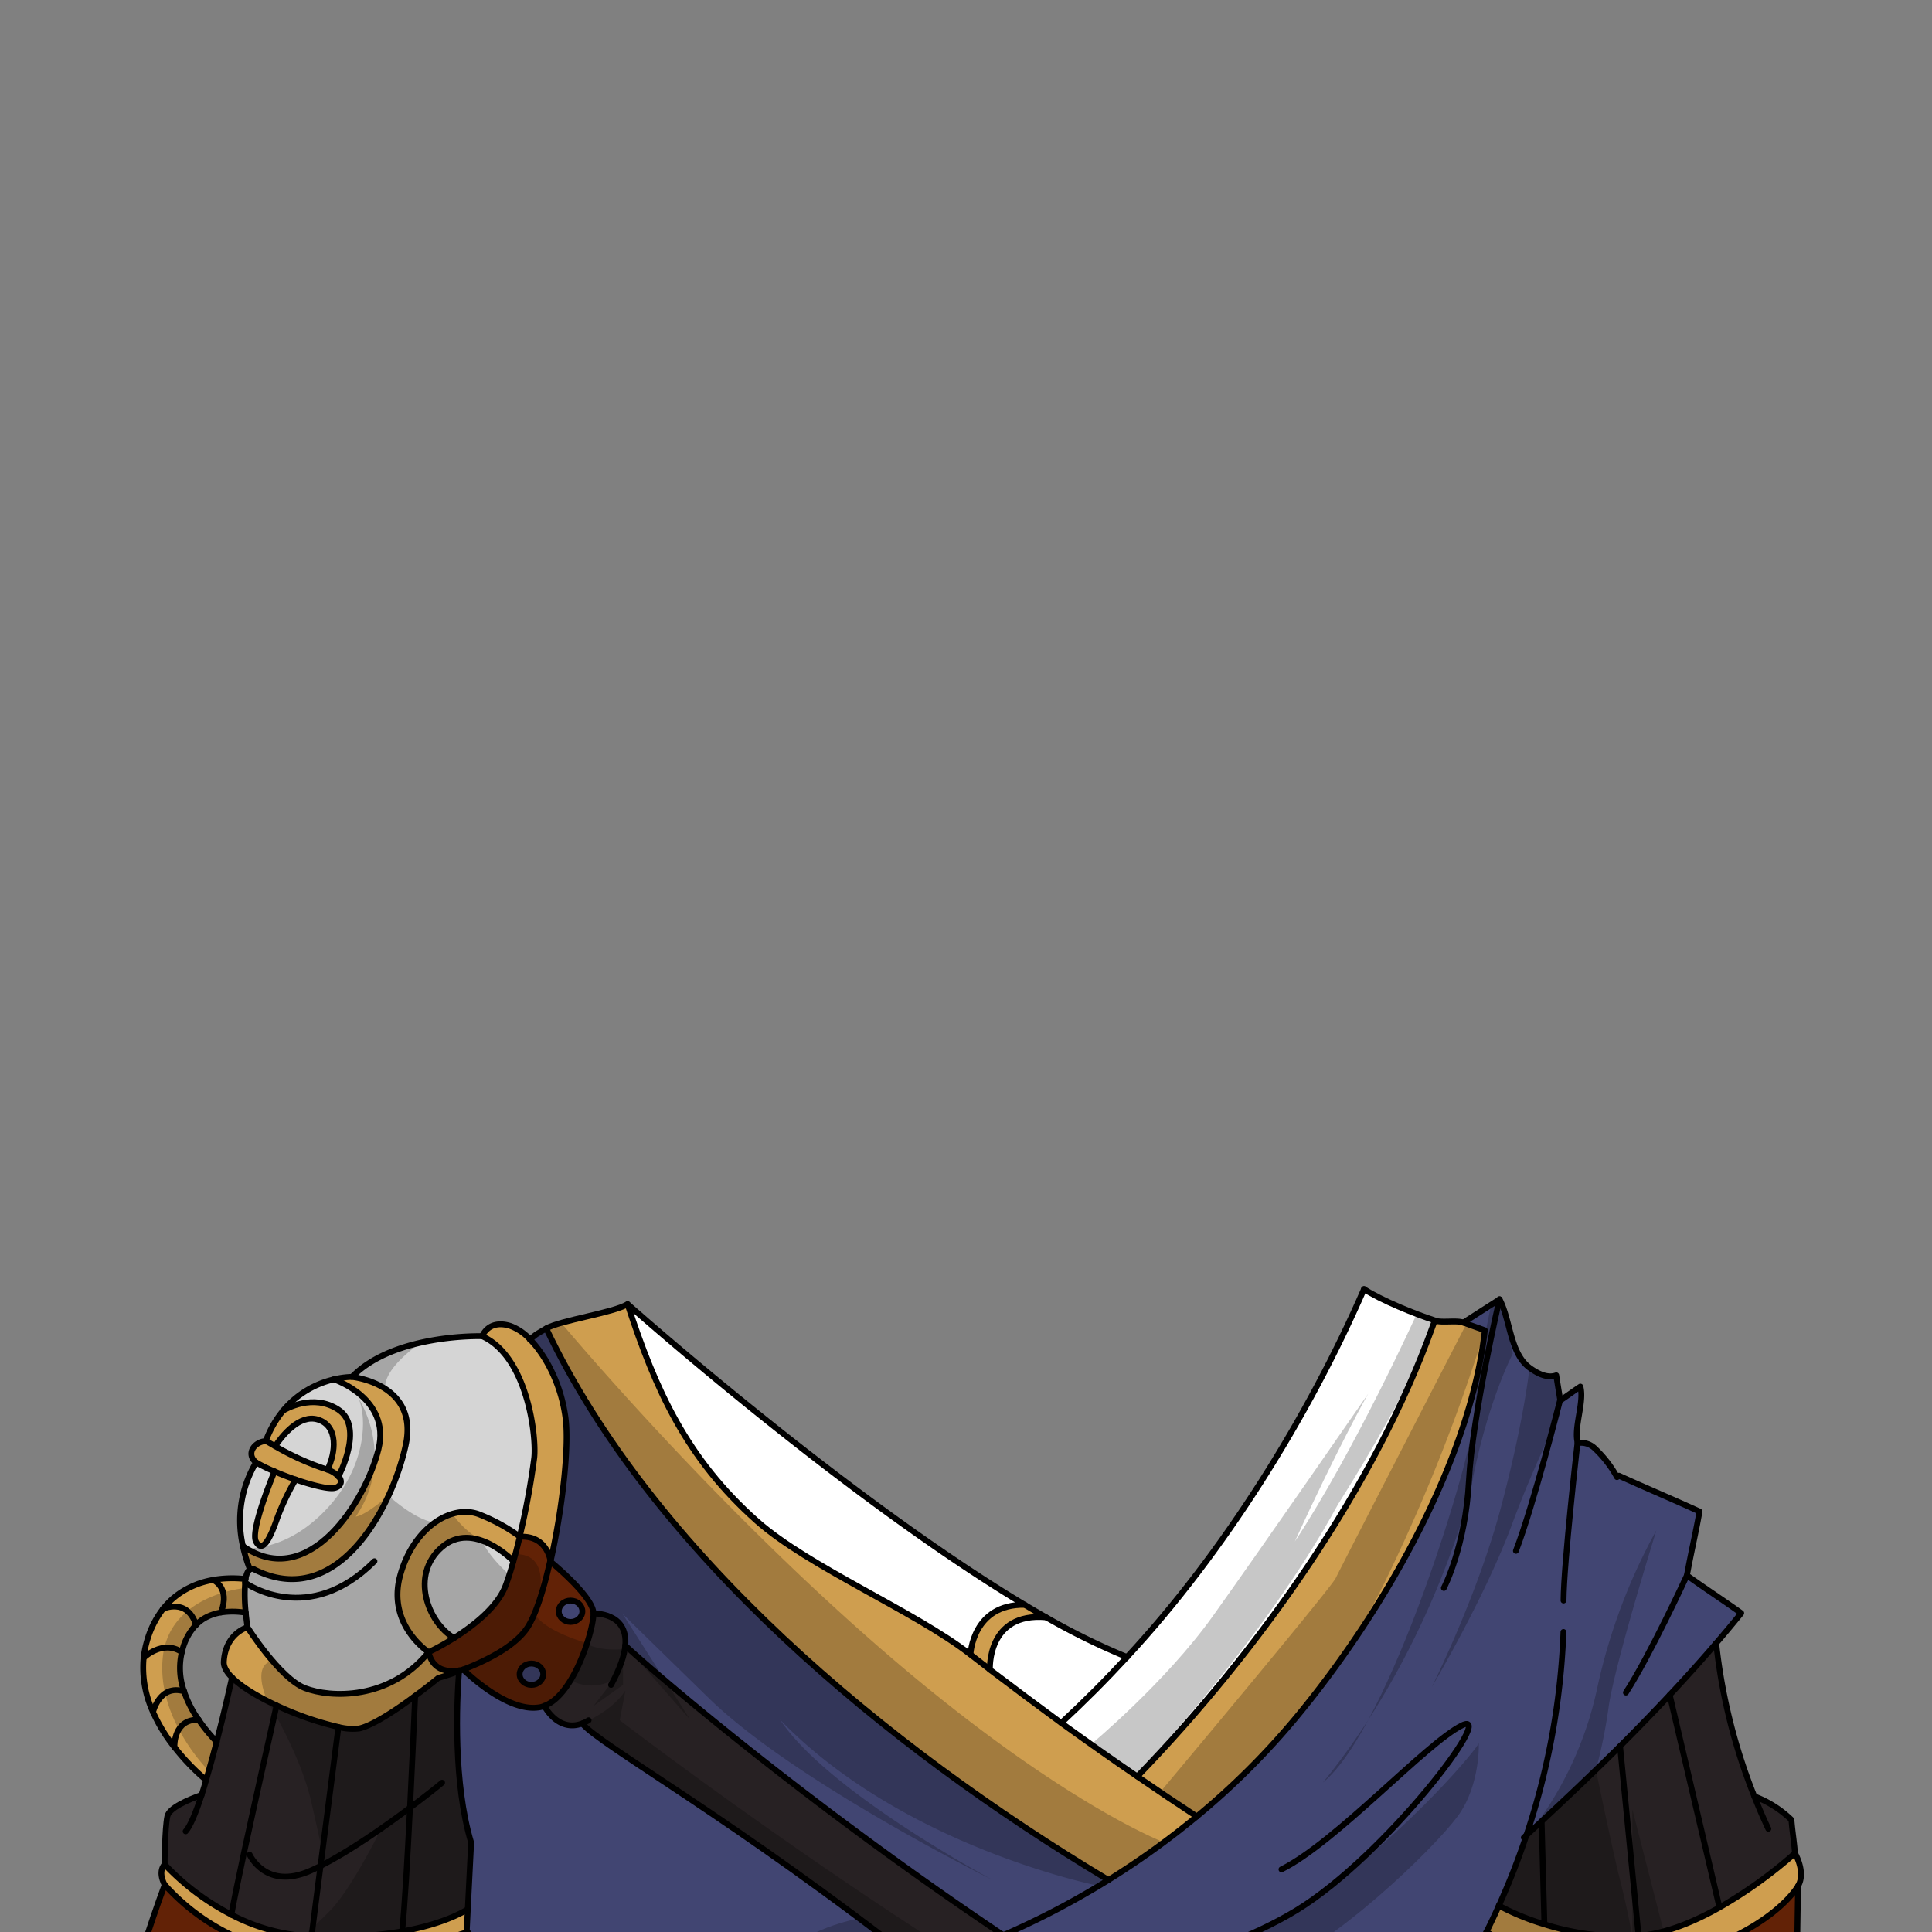 <svg xmlns="http://www.w3.org/2000/svg" viewBox="0 0 432 432">
  <rect x="0" y="0" width="432" height="432" fill="#808080" stroke="none"/>
  <defs>
    <style>.GUNDAN_JAPANESE_SEROW_OUTFIT_JAPANESE_SEROW_OUTFIT_3_cls-1{isolation:isolate;}.GUNDAN_JAPANESE_SEROW_OUTFIT_JAPANESE_SEROW_OUTFIT_3_cls-2{fill:#cf9e4f;}.GUNDAN_JAPANESE_SEROW_OUTFIT_JAPANESE_SEROW_OUTFIT_3_cls-3{fill:#d5d5d5;}.GUNDAN_JAPANESE_SEROW_OUTFIT_JAPANESE_SEROW_OUTFIT_3_cls-4{fill:#272123;}.GUNDAN_JAPANESE_SEROW_OUTFIT_JAPANESE_SEROW_OUTFIT_3_cls-5{fill:#622206;}.GUNDAN_JAPANESE_SEROW_OUTFIT_JAPANESE_SEROW_OUTFIT_3_cls-6{fill:#414572;}.GUNDAN_JAPANESE_SEROW_OUTFIT_JAPANESE_SEROW_OUTFIT_3_cls-7{fill:#fff;}.GUNDAN_JAPANESE_SEROW_OUTFIT_JAPANESE_SEROW_OUTFIT_3_cls-8{fill:none;stroke:#000;stroke-linecap:round;stroke-linejoin:round;stroke-width:1.31px;}.GUNDAN_JAPANESE_SEROW_OUTFIT_JAPANESE_SEROW_OUTFIT_3_cls-9{opacity:0.22;mix-blend-mode:multiply;}</style>
  </defs>
  <g class="GUNDAN_JAPANESE_SEROW_OUTFIT_JAPANESE_SEROW_OUTFIT_3_cls-1">
    <g id="outfit">
      <path class="GUNDAN_JAPANESE_SEROW_OUTFIT_JAPANESE_SEROW_OUTFIT_3_cls-2" d="M54.82,353.89a7.21,7.21,0,0,1,.09-.84,25.21,25.21,0,0,0-7.32.2A19,19,0,0,0,42.33,355a16.89,16.89,0,0,0-5.92,4.79,21,21,0,0,0-3.58,7.17,21.71,21.71,0,0,0-.75,3.79,23.65,23.65,0,0,0,2.12,12.15A35.77,35.77,0,0,0,39,390.66a49.75,49.75,0,0,0,7.15,7.39c.81-2.75,1.62-5.71,2.36-8.55a36.8,36.8,0,0,1-4.09-5h0a25,25,0,0,1-3.2-6.29,15.49,15.49,0,0,1-.5-8.79c0-.2.1-.38.15-.58a12.77,12.77,0,0,1,3-5.51h0a8.87,8.87,0,0,1,2.42-1.77,11,11,0,0,1,3.16-1,17.62,17.62,0,0,1,5.53.06A37.69,37.69,0,0,1,54.82,353.89Z" />
      <path class="GUNDAN_JAPANESE_SEROW_OUTFIT_JAPANESE_SEROW_OUTFIT_3_cls-3" d="M71.08,317.42c4.65,1.43,4,7.46,2.14,11.19a11,11,0,0,0-1.06-.35,59.92,59.92,0,0,1-10.64-4.89C63,321.14,66.94,316.13,71.08,317.42Z" />
      <path class="GUNDAN_JAPANESE_SEROW_OUTFIT_JAPANESE_SEROW_OUTFIT_3_cls-3" d="M57.25,344.73c1.49,2.77,3.25-.94,4.78-5.37a54.69,54.69,0,0,1,4.07-8.53c3.85,1.32,7.49,2.19,8.71,1.89,1.38-.34,1.88-1.46.9-2.58,0,0,5.89-11,0-14.95-5.65-3.77-11.91-.08-12.43.25a21,21,0,0,1,11.35-7s12.8,4.22,10,15.63-15.53,32-30.36,21.63A25.51,25.51,0,0,1,57.25,327,37.76,37.76,0,0,0,61.38,329C59.84,332.81,56.07,342.53,57.25,344.73Z" />
      <path class="GUNDAN_JAPANESE_SEROW_OUTFIT_JAPANESE_SEROW_OUTFIT_3_cls-3" d="M114.78,349.05c-.56,2-1.17,3.95-1.79,5.58-1.8,4.77-7.22,9-11.5,11.65-5.95-3.57-9.92-14.18-2.76-20.32S114.78,349.05,114.78,349.05Z" />
      <path class="GUNDAN_JAPANESE_SEROW_OUTFIT_JAPANESE_SEROW_OUTFIT_3_cls-3" d="M89.47,352.32c-3,11,6.37,17.1,6.37,17.1-8.74,10.82-22,10.23-27.64,8.05s-12.86-13.61-12.86-13.61-.21-1.39-.39-3.26a37.69,37.69,0,0,1-.13-6.71,7.21,7.21,0,0,1,.09-.84c.18-1.06.48-1.85,1-2.13A1,1,0,0,1,57,351c18.57,9.19,30.71-14,33.71-27.83s-12-15.28-12-15.28c9.45-9.74,29.12-9.11,29.12-9.11,10.14,4.46,12.23,22.24,11.72,27.18a169.19,169.19,0,0,1-3.26,17.66h0a40.4,40.4,0,0,0-8.75-4.84C101.31,336.07,92.48,341.32,89.47,352.32Z" />
      <path class="GUNDAN_JAPANESE_SEROW_OUTFIT_JAPANESE_SEROW_OUTFIT_3_cls-2" d="M89.47,352.32c-3,11,6.37,17.1,6.37,17.1-8.74,10.82-22,10.23-27.64,8.05s-12.86-13.61-12.86-13.61-4.94,1.31-5.3,7.74c0,1.11.64,2.31,1.87,3.53h0c2.14,2.13,5.84,4.33,9.92,6.23a69.65,69.65,0,0,0,13.84,4.82,12.66,12.66,0,0,0,4.67.33c3.1-.7,8.48-4.34,12.49-7.3,3-2.19,5.18-4,5.18-4s1.93-.52,4.63-1.52v-.15c-1.85.31-5.82.44-6.8-4.1a54.11,54.11,0,0,0,5.65-3.14c-5.95-3.57-9.92-14.18-2.76-20.32s16,3.09,16,3.09c.5-1.75,1-3.59,1.41-5.46a40.4,40.4,0,0,0-8.75-4.84C101.31,336.07,92.48,341.32,89.47,352.32Z" />
      <path class="GUNDAN_JAPANESE_SEROW_OUTFIT_JAPANESE_SEROW_OUTFIT_3_cls-2" d="M61.38,329c-1.54,3.8-5.31,13.52-4.13,15.72,1.49,2.77,3.25-.94,4.78-5.37a54.69,54.69,0,0,1,4.07-8.53c3.85,1.32,7.49,2.19,8.71,1.89,1.38-.34,1.88-1.46.9-2.58,0,0,5.89-11,0-14.95-5.65-3.77-11.91-.08-12.43.25l0,0a23.28,23.28,0,0,0-3.81,6.71c-2.66.21-4.46,2.92-2.18,4.78A37.76,37.76,0,0,0,61.38,329Zm9.7-11.59c4.65,1.43,4,7.46,2.14,11.19a11,11,0,0,0-1.06-.35,59.92,59.92,0,0,1-10.64-4.89C63,321.14,66.94,316.13,71.08,317.42Z" />
      <path class="GUNDAN_JAPANESE_SEROW_OUTFIT_JAPANESE_SEROW_OUTFIT_3_cls-2" d="M57,351c18.57,9.19,30.71-14,33.71-27.83s-12-15.28-12-15.28a18.58,18.58,0,0,0-4,.56s12.8,4.22,10,15.63-15.53,32-30.36,21.63a31.16,31.16,0,0,0,1.59,5.24A1,1,0,0,1,57,351Z" />
      <path class="GUNDAN_JAPANESE_SEROW_OUTFIT_JAPANESE_SEROW_OUTFIT_3_cls-2" d="M118.47,299.52a11.13,11.13,0,0,0-4.47-3.07c-4.94-1.52-6.26,2.3-6.26,2.3,10.14,4.46,12.23,22.24,11.72,27.18a169.19,169.19,0,0,1-3.26,17.66c6.15-.34,6.81,5.52,6.81,5.52,2.59-11.38,4.19-25.5,3.37-31.95C125.44,309.83,122.1,303.27,118.47,299.52Z" />
      <path class="GUNDAN_JAPANESE_SEROW_OUTFIT_JAPANESE_SEROW_OUTFIT_3_cls-2" d="M229.1,358.84c-11.7-.18-12.15,11.08-12.15,11.08q2.19,1.72,4.4,3.4s-.7-12.83,12.53-11.69C232.3,360.74,230.71,359.8,229.1,358.84Z" />
      <path class="GUNDAN_JAPANESE_SEROW_OUTFIT_JAPANESE_SEROW_OUTFIT_3_cls-4" d="M139.81,367.9c.73,1,36,32.26,84.54,64.82,5.34,3.58,11,7.18,16.92,10.74,47.32,28.43,75.77,38.64,87.16,44.08,3.28,1.57,5.14,2.75,5.64,3.84a8.31,8.31,0,0,1,.38,5.19H307.63c-21.8-9.24-57.79-26.45-86.64-46-4.69-3.18-9.19-6.43-13.41-9.72-.29-.21-.56-.43-.85-.66-42.55-33.5-73-50.19-76.51-54.8-5.45,2.12-8.5-3.91-8.5-3.91,6.72-2.53,11-17.1,11-20.66C132.71,360.79,140.45,360.44,139.81,367.9Z" />
      <path class="GUNDAN_JAPANESE_SEROW_OUTFIT_JAPANESE_SEROW_OUTFIT_3_cls-5" d="M123,349.11s-.66-5.86-6.81-5.52h0c-.44,1.87-.91,3.71-1.41,5.46-.56,2-1.17,3.95-1.79,5.58-1.8,4.77-7.22,9-11.5,11.65a54.11,54.11,0,0,1-5.65,3.14c1,4.54,5,4.41,6.8,4.1a5.43,5.43,0,0,0,.88-.2h0s9.66,9.69,17,8.45a4.77,4.77,0,0,0,1.12-.31c6.72-2.53,11-17.1,11-20.66C132.71,357,123,349.11,123,349.11Zm-4.18,27.64a2.4,2.4,0,1,1,2.64-2.39A2.52,2.52,0,0,1,118.83,376.75Zm8.75-18.87a2.41,2.41,0,1,1-2.65,2.4A2.53,2.53,0,0,1,127.58,357.88Z" />
      <path class="GUNDAN_JAPANESE_SEROW_OUTFIT_JAPANESE_SEROW_OUTFIT_3_cls-5" d="M63.74,436.61a47.89,47.89,0,0,1-26.92-15.14c-3.09,8.21-8.13,24-12.45,39.55,6.62,3.9,32.87,17.59,64.85,10.05,4.68-18.58,9.67-37.29,9.67-37.29C90.79,436.05,76.92,439,63.74,436.61Z" />
      <path class="GUNDAN_JAPANESE_SEROW_OUTFIT_JAPANESE_SEROW_OUTFIT_3_cls-5" d="M392.09,458.89c3.7-2.15,6.89-4,9.64-5.63,0-14,.33-31.57.33-31.57s-6,11-30.33,17a49.54,49.54,0,0,1-37.53-5.59s.14,3.11.31,8.12c.07.15.16.31.22.47l-.19.15c.19,5.09.41,11.95.61,19.45C340.51,463.44,367.72,473.1,392.09,458.89Z" />
      <path class="GUNDAN_JAPANESE_SEROW_OUTFIT_JAPANESE_SEROW_OUTFIT_3_cls-2" d="M69.61,433l-1.17-.06a42.34,42.34,0,0,1-16.7-4.78h0a55.2,55.2,0,0,1-14.92-11.23s-1.63,1.39,0,4.58a47.89,47.89,0,0,0,26.92,15.14c13.18,2.4,27.05-.56,35.15-2.83,2.37-.66,4.25-1.27,5.46-1.67.09-1.57.17-3.3.25-5.2-3,1.82-7.88,3.74-14.68,4.95A90.67,90.67,0,0,1,69.61,433Z" />
      <path class="GUNDAN_JAPANESE_SEROW_OUTFIT_JAPANESE_SEROW_OUTFIT_3_cls-2" d="M401.36,414.39a101.63,101.63,0,0,1-16.77,12.06c-5.67,3.22-12.09,5.92-18.2,6.42a57.78,57.78,0,0,1-21.06-2.59,54.46,54.46,0,0,1-10.2-4.19q-1.32,2.94-2.76,5.83c.49.34,1.11.74,1.83,1.17a49.54,49.54,0,0,0,37.53,5.59c24.36-6,30.33-17,30.33-17C403.86,418.64,401.36,414.39,401.36,414.39Z" />
      <path class="GUNDAN_JAPANESE_SEROW_OUTFIT_JAPANESE_SEROW_OUTFIT_3_cls-4" d="M102.64,373.67c-2.7,1-4.63,1.52-4.63,1.52s-2.21,1.84-5.18,4c-4,3-9.39,6.6-12.49,7.3a12.66,12.66,0,0,1-4.67-.33,69.65,69.65,0,0,1-13.84-4.82c-4.08-1.9-7.78-4.1-9.92-6.23-.08.35-1.54,7-3.44,14.36-.74,2.84-1.55,5.8-2.36,8.55-.35,1.15-.69,2.26-1,3.31-2.85,1-7.25,2.86-7.65,4.75-.61,2.84-.61,10.78-.61,10.78a55.2,55.2,0,0,0,14.92,11.23h0a42.34,42.34,0,0,0,16.7,4.78l1.17.06a90.67,90.67,0,0,0,20.31-1.11c6.8-1.21,11.7-3.13,14.68-4.95.21-4.18.46-9.16.75-14.91C101.36,398.74,102.1,380.76,102.64,373.67Z" />
      <path class="GUNDAN_JAPANESE_SEROW_OUTFIT_JAPANESE_SEROW_OUTFIT_3_cls-4" d="M400.57,406.92a24.32,24.32,0,0,0-8.3-5.26,129.46,129.46,0,0,1-8.53-34.24q-5.06,5.9-10.39,11.57t-11.1,11.45c-5.72,5.69-11.6,11.27-17.54,16.79-1.14,1-2.29,2.1-3.41,3.15h0a163.57,163.57,0,0,1-6.15,15.7,54.46,54.46,0,0,0,10.2,4.19,57.78,57.78,0,0,0,21.06,2.59c6.11-.5,12.53-3.2,18.2-6.42a101.63,101.63,0,0,0,16.77-12.06C401.17,411.77,400.77,409.54,400.57,406.92Z" />
      <ellipse class="GUNDAN_JAPANESE_SEROW_OUTFIT_JAPANESE_SEROW_OUTFIT_3_cls-6" cx="118.83" cy="374.36" rx="2.64" ry="2.39" />
      <path class="GUNDAN_JAPANESE_SEROW_OUTFIT_JAPANESE_SEROW_OUTFIT_3_cls-6" d="M130.22,360.28a2.66,2.66,0,1,0-2.64,2.39A2.53,2.53,0,0,0,130.22,360.28Z" />
      <path class="GUNDAN_JAPANESE_SEROW_OUTFIT_JAPANESE_SEROW_OUTFIT_3_cls-6" d="M207.58,440.82c-.29-.21-.56-.43-.85-.66-42.55-33.5-73-50.19-76.51-54.8-5.45,2.12-8.5-3.91-8.5-3.91a4.77,4.77,0,0,1-1.12.31c-7.37,1.24-17-8.45-17-8.45h0l-.88.35c-.54,7.09-1.28,25.07,2.71,38.33-.29,5.75-.54,10.73-.75,14.91-.08,1.9-.16,3.63-.25,5.2-.39,8.24-.59,12.23-.59,12.23s-7.05,11.55-7,16.6h0a4.74,4.74,0,0,0,.13.92c1.19,4.36,1,6.11,1,6.11l-4.09,9.57v6s-4.77,11.83,3.57,13H307.63c-21.8-9.24-57.79-26.45-86.64-46C216.3,447.36,211.8,444.11,207.58,440.82ZM96.93,486.6a4.18,4.18,0,0,1-.32-1.34,4.18,4.18,0,0,0,.32,1.34,7,7,0,0,0,.85,1.36A7,7,0,0,1,96.93,486.6Zm9.4,9.33.76.59Z" />
      <path class="GUNDAN_JAPANESE_SEROW_OUTFIT_JAPANESE_SEROW_OUTFIT_3_cls-6" d="M377.2,352.26c.9-5,1.93-9.29,2.82-14.28-5.94-2.73-12.09-5.3-18-8l-.45.3a25.91,25.91,0,0,0-4.84-6.29,4.42,4.42,0,0,0-3.95-1.31c-.94-3.49,1.53-9.14.59-12.63-1.43.93-3.06,2.16-4.49,3.09-.31-2-.6-3.61-.9-5.61-2.05.74-4.28-.46-6-1.72-4.36-3.26-4.24-10.65-6.67-15.27l-8.12,5.21,4.84,1.74c-3.22,29.24-22.9,63.38-42.42,86.84a167,167,0,0,1-22,21.88,178.68,178.68,0,0,1-19.76,14.2c-50.05-30-102-73.39-125.72-123.33-.77.43-1.52.89-2.28,1.35l-1.39,1.12c3.63,3.75,7,10.31,7.91,17.64.82,6.45-.78,20.57-3.37,31.95,0,0,9.7,7.9,9.7,11.68,0,0,7.74-.35,7.1,7.11.73,1,36,32.26,84.54,64.82,5.34,3.58,11,7.18,16.92,10.74,47.32,28.43,75.77,38.64,87.16,44.08a22.37,22.37,0,0,0-2.53-10.27s.07,0,.09,0c.23-3.57,2.13-6.48,4.11-9.59-1.68-4.51-3.83-8.76-3.29-13.5s3.7-9.17,7.73-12.3c0-.21,0-.42,0-.62-1.12-2.43-2.13-4.55-3.3-7l1.16-2.27q1.44-2.9,2.76-5.83a163.57,163.57,0,0,0,6.15-15.7h0c1.12-1.05,2.27-2.1,3.41-3.15,5.94-5.52,11.82-11.1,17.54-16.79q5.65-5.64,11.1-11.45t10.39-11.57c1.89-2.21,3.77-4.45,5.6-6.72C385.26,357.77,381.27,355.2,377.2,352.26Z" />
      <path class="GUNDAN_JAPANESE_SEROW_OUTFIT_JAPANESE_SEROW_OUTFIT_3_cls-2" d="M327.17,295.72c-1.51-.54-4.85.11-6.36-.44C308,331,281.63,369,254.33,397.25c-5.74-3.92-11.42-7.94-17.05-12q-8-5.88-15.93-11.9v0q-2.21-1.68-4.4-3.4c-12.3-9.59-36.11-19.53-47.7-29.81-15.77-14-22.66-29.32-28.93-48.49-3.16,1.94-15,3.59-18.18,5.43,23.72,49.94,75.67,93.36,125.72,123.33a178.68,178.68,0,0,0,19.76-14.2,167,167,0,0,0,22-21.88c19.52-23.46,39.2-57.6,42.42-86.84Z" />
      <path class="GUNDAN_JAPANESE_SEROW_OUTFIT_JAPANESE_SEROW_OUTFIT_3_cls-7" d="M140.32,291.62c6.27,19.17,13.16,34.52,28.93,48.49,11.59,10.28,35.4,20.22,47.7,29.81,0,0,.45-11.26,12.15-11.08C188.49,334.48,140.32,291.62,140.32,291.62Z" />
      <path class="GUNDAN_JAPANESE_SEROW_OUTFIT_JAPANESE_SEROW_OUTFIT_3_cls-7" d="M305,288.25c-12.39,28.44-31.27,58.88-53,82.27a153.26,153.26,0,0,1-18.09-8.89c-13.23-1.14-12.53,11.69-12.53,11.69v0q7.89,6,15.93,11.9c5.63,4.07,11.31,8.09,17.05,12,27.3-28.23,53.64-66.3,66.48-102,.23-.64-.22.64,0,0C316.35,293.81,308.85,290.76,305,288.25Z" />
      <path class="GUNDAN_JAPANESE_SEROW_OUTFIT_JAPANESE_SEROW_OUTFIT_3_cls-8" d="M305,288.25c-12.39,28.44-31.27,58.88-53,82.27q-7,7.59-14.69,14.72" />
      <path class="GUNDAN_JAPANESE_SEROW_OUTFIT_JAPANESE_SEROW_OUTFIT_3_cls-8" d="M305,288.25c3.87,2.51,11.37,5.56,15.83,7-.22.64-.29.79-.52,1.43-12.84,35.67-38.66,72.31-66,100.54" />
      <path class="GUNDAN_JAPANESE_SEROW_OUTFIT_JAPANESE_SEROW_OUTFIT_3_cls-8" d="M221.35,373.32q-2.21-1.68-4.4-3.4c-12.3-9.59-36.11-19.53-47.7-29.81-15.77-14-22.66-29.32-28.93-48.49-3.16,1.94-15,3.59-18.18,5.43-.77.43-1.52.89-2.28,1.35l-1.39,1.12" />
      <path class="GUNDAN_JAPANESE_SEROW_OUTFIT_JAPANESE_SEROW_OUTFIT_3_cls-8" d="M267.62,406.18q-6.72-4.4-13.29-8.93c-5.74-3.92-11.42-7.94-17.05-12q-8-5.88-15.93-11.9" />
      <path class="GUNDAN_JAPANESE_SEROW_OUTFIT_JAPANESE_SEROW_OUTFIT_3_cls-8" d="M122.14,297.05c23.72,49.94,75.67,93.36,125.72,123.33" />
      <path class="GUNDAN_JAPANESE_SEROW_OUTFIT_JAPANESE_SEROW_OUTFIT_3_cls-8" d="M320.81,295.28c1.51.55,4.85-.1,6.36.44l4.84,1.74c-3.22,29.24-22.9,63.38-42.42,86.84a167,167,0,0,1-22,21.88,178.68,178.68,0,0,1-19.76,14.2,183,183,0,0,1-23.51,12.34" />
      <path class="GUNDAN_JAPANESE_SEROW_OUTFIT_JAPANESE_SEROW_OUTFIT_3_cls-8" d="M341.3,410.38c1.12-1.05,2.27-2.1,3.41-3.15,5.94-5.52,11.82-11.1,17.54-16.79q5.65-5.64,11.1-11.45t10.39-11.57c1.89-2.21,3.77-4.45,5.6-6.72-4.08-2.93-8.07-5.5-12.14-8.44.9-5,1.93-9.29,2.82-14.28-5.94-2.73-12.09-5.3-18-8l-.45.3a25.91,25.91,0,0,0-4.84-6.29,4.42,4.42,0,0,0-3.95-1.31c-.94-3.49,1.53-9.14.59-12.63-1.43.93-3.06,2.16-4.49,3.09-.31-2-.6-3.61-.9-5.61-2.05.74-4.28-.46-6-1.72-4.36-3.26-4.24-10.65-6.67-15.27l-8.12,5.21" />
      <path class="GUNDAN_JAPANESE_SEROW_OUTFIT_JAPANESE_SEROW_OUTFIT_3_cls-8" d="M340.73,410.89l.55-.5" />
      <path class="GUNDAN_JAPANESE_SEROW_OUTFIT_JAPANESE_SEROW_OUTFIT_3_cls-8" d="M325.9,477.27s.07,0,.09,0c.23-3.57,2.13-6.48,4.11-9.59-1.68-4.51-3.83-8.76-3.29-13.5s3.7-9.17,7.73-12.3l.19-.15c-.06-.16-.15-.32-.22-.47-1.12-2.43-2.13-4.55-3.3-7l1.16-2.27q1.44-2.9,2.76-5.83a163.57,163.57,0,0,0,6.15-15.7h0a162.66,162.66,0,0,0,8.31-45.54" />
      <path class="GUNDAN_JAPANESE_SEROW_OUTFIT_JAPANESE_SEROW_OUTFIT_3_cls-8" d="M395.4,408.92c-1.13-2.4-2.17-4.81-3.13-7.26a129.46,129.46,0,0,1-8.53-34.24" />
      <path class="GUNDAN_JAPANESE_SEROW_OUTFIT_JAPANESE_SEROW_OUTFIT_3_cls-8" d="M392.27,401.66a24.32,24.32,0,0,1,8.3,5.26c.2,2.62.6,4.85.79,7.47,0,0,2.5,4.25.7,7.3" />
      <path class="GUNDAN_JAPANESE_SEROW_OUTFIT_JAPANESE_SEROW_OUTFIT_3_cls-8" d="M332.37,431.92c.49.34,1.11.74,1.83,1.17a49.54,49.54,0,0,0,37.53,5.59c24.36-6,30.33-17,30.33-17s-.34,17.6-.33,31.57c0,4.7,0,9,.14,12.05.05,1.45.11,2.63.19,3.45.77,7.82,2.05,17.1,2.05,17.1s2.24,8.06,1.28,10.71" />
      <path class="GUNDAN_JAPANESE_SEROW_OUTFIT_JAPANESE_SEROW_OUTFIT_3_cls-8" d="M335.13,426.09a54.46,54.46,0,0,0,10.2,4.19,57.78,57.78,0,0,0,21.06,2.59c6.11-.5,12.53-3.2,18.2-6.42a101.63,101.63,0,0,0,16.77-12.06" />
      <path class="GUNDAN_JAPANESE_SEROW_OUTFIT_JAPANESE_SEROW_OUTFIT_3_cls-8" d="M252,370.52a153.26,153.26,0,0,1-18.09-8.89c-1.58-.89-3.17-1.83-4.78-2.79-40.61-24.36-88.78-67.22-88.78-67.22" />
      <path class="GUNDAN_JAPANESE_SEROW_OUTFIT_JAPANESE_SEROW_OUTFIT_3_cls-8" d="M51.91,375.13c-1.23-1.22-1.92-2.42-1.87-3.53.36-6.43,5.3-7.74,5.3-7.74s-.21-1.39-.39-3.26a37.69,37.69,0,0,1-.13-6.71,7.21,7.21,0,0,1,.09-.84c.18-1.06.48-1.85,1-2.13A1,1,0,0,1,57,351c18.57,9.19,30.71-14,33.71-27.83s-12-15.28-12-15.28c9.45-9.74,29.12-9.11,29.12-9.11s1.32-3.82,6.26-2.3a11.13,11.13,0,0,1,4.47,3.07c3.63,3.75,7,10.31,7.91,17.64.82,6.45-.78,20.57-3.37,31.95,0,0-.66-5.86-6.81-5.52" />
      <path class="GUNDAN_JAPANESE_SEROW_OUTFIT_JAPANESE_SEROW_OUTFIT_3_cls-8" d="M95.84,369.42c1,4.54,5,4.41,6.8,4.1a5.43,5.43,0,0,0,.88-.2l-.88.35c-2.7,1-4.63,1.52-4.63,1.52s-2.21,1.84-5.18,4c-4,3-9.39,6.6-12.49,7.3a12.66,12.66,0,0,1-4.67-.33,69.65,69.65,0,0,1-13.84-4.82c-4.08-1.9-7.78-4.1-9.92-6.23" />
      <path class="GUNDAN_JAPANESE_SEROW_OUTFIT_JAPANESE_SEROW_OUTFIT_3_cls-8" d="M95.84,369.42c-8.74,10.82-22,10.23-27.64,8.05s-12.86-13.61-12.86-13.61" />
      <path class="GUNDAN_JAPANESE_SEROW_OUTFIT_JAPANESE_SEROW_OUTFIT_3_cls-8" d="M107.74,298.75c10.14,4.46,12.23,22.24,11.72,27.18a169.19,169.19,0,0,1-3.26,17.66h0" />
      <path class="GUNDAN_JAPANESE_SEROW_OUTFIT_JAPANESE_SEROW_OUTFIT_3_cls-8" d="M101.49,366.28a54.11,54.11,0,0,1-5.65,3.14s-9.37-6.1-6.37-17.1,11.84-16.25,18-13.57a40.4,40.4,0,0,1,8.75,4.84c-.44,1.87-.91,3.71-1.41,5.46-.56,2-1.17,3.95-1.79,5.58C111.19,359.4,105.77,363.59,101.49,366.28Z" />
      <path class="GUNDAN_JAPANESE_SEROW_OUTFIT_JAPANESE_SEROW_OUTFIT_3_cls-8" d="M132.71,360.79c0,3.56-4.27,18.13-11,20.66a4.77,4.77,0,0,1-1.12.31c-7.37,1.23-17-8.45-17-8.45,4.64-1.79,11-4.82,14-8.9,1.94-2.58,3.85-8.43,5.41-15.3C123,349.11,132.71,357,132.71,360.79Z" />
      <path class="GUNDAN_JAPANESE_SEROW_OUTFIT_JAPANESE_SEROW_OUTFIT_3_cls-8" d="M114.78,349.05s-8.9-9.25-16-3.09-3.19,16.75,2.76,20.32" />
      <path class="GUNDAN_JAPANESE_SEROW_OUTFIT_JAPANESE_SEROW_OUTFIT_3_cls-8" d="M63.28,315.44a21,21,0,0,1,11.35-7,18.58,18.58,0,0,1,4-.56" />
      <path class="GUNDAN_JAPANESE_SEROW_OUTFIT_JAPANESE_SEROW_OUTFIT_3_cls-8" d="M55.9,350.92a31.16,31.16,0,0,1-1.59-5.24A25.51,25.51,0,0,1,57.25,327c-2.28-1.86-.48-4.57,2.18-4.78a23.28,23.28,0,0,1,3.81-6.71" />
      <path class="GUNDAN_JAPANESE_SEROW_OUTFIT_JAPANESE_SEROW_OUTFIT_3_cls-8" d="M59.43,322.17l2.09,1.2a59.92,59.92,0,0,0,10.64,4.89,11,11,0,0,1,1.06.35,6.12,6.12,0,0,1,2.49,1.53c1,1.12.48,2.24-.9,2.58-1.22.3-4.86-.57-8.71-1.89-1.6-.55-3.22-1.17-4.72-1.82A37.76,37.76,0,0,1,57.25,327" />
      <path class="GUNDAN_JAPANESE_SEROW_OUTFIT_JAPANESE_SEROW_OUTFIT_3_cls-8" d="M61.52,323.37c1.5-2.23,5.42-7.24,9.56-5.95,4.65,1.43,4,7.46,2.14,11.19" />
      <path class="GUNDAN_JAPANESE_SEROW_OUTFIT_JAPANESE_SEROW_OUTFIT_3_cls-8" d="M63.24,315.46l0,0c.52-.33,6.78-4,12.43-.25,5.89,3.92,0,14.95,0,14.95" />
      <path class="GUNDAN_JAPANESE_SEROW_OUTFIT_JAPANESE_SEROW_OUTFIT_3_cls-8" d="M61.38,329c-1.54,3.8-5.31,13.52-4.13,15.72,1.49,2.77,3.25-.94,4.78-5.37a54.69,54.69,0,0,1,4.07-8.53" />
      <path class="GUNDAN_JAPANESE_SEROW_OUTFIT_JAPANESE_SEROW_OUTFIT_3_cls-8" d="M74.63,308.42s12.8,4.22,10,15.63-15.53,32-30.36,21.63" />
      <path class="GUNDAN_JAPANESE_SEROW_OUTFIT_JAPANESE_SEROW_OUTFIT_3_cls-8" d="M102.64,373.52v.15c-.54,7.09-1.28,25.07,2.71,38.33-.29,5.75-.54,10.73-.75,14.91-.08,1.9-.16,3.63-.25,5.2-.39,8.24-.59,12.23-.59,12.23s-7.05,11.55-7,16.6" />
      <path class="GUNDAN_JAPANESE_SEROW_OUTFIT_JAPANESE_SEROW_OUTFIT_3_cls-8" d="M41.51,409.49c1-1.08,2.29-4.19,3.57-8.13.34-1.05.68-2.16,1-3.31.81-2.75,1.62-5.71,2.36-8.55,1.9-7.38,3.36-14,3.44-14.36h0" />
      <path class="GUNDAN_JAPANESE_SEROW_OUTFIT_JAPANESE_SEROW_OUTFIT_3_cls-8" d="M45.08,401.36c-2.85,1-7.25,2.86-7.65,4.75-.61,2.84-.61,10.78-.61,10.78s-1.63,1.39,0,4.58c-3.09,8.21-8.13,24-12.45,39.55-.67,2.4-1.32,4.79-1.94,7.13-3.05,11.43-5.47,22-6.16,28.42H405.39" />
      <path class="GUNDAN_JAPANESE_SEROW_OUTFIT_JAPANESE_SEROW_OUTFIT_3_cls-8" d="M71.64,417.24c6.32-3.16,14.23-8.68,20-13,3.33-2.49,6-4.59,7.21-5.62" />
      <path class="GUNDAN_JAPANESE_SEROW_OUTFIT_JAPANESE_SEROW_OUTFIT_3_cls-8" d="M55.82,414.72s3.61,8,13.58,3.59c.71-.31,1.47-.67,2.24-1.06" />
      <path class="GUNDAN_JAPANESE_SEROW_OUTFIT_JAPANESE_SEROW_OUTFIT_3_cls-8" d="M51.74,428.13a42.34,42.34,0,0,0,16.7,4.78l1.17.06a90.67,90.67,0,0,0,20.31-1.11c6.8-1.21,11.7-3.13,14.68-4.95" />
      <path class="GUNDAN_JAPANESE_SEROW_OUTFIT_JAPANESE_SEROW_OUTFIT_3_cls-8" d="M36.82,416.89a55.2,55.2,0,0,0,14.92,11.23" />
      <path class="GUNDAN_JAPANESE_SEROW_OUTFIT_JAPANESE_SEROW_OUTFIT_3_cls-8" d="M104.6,432l-.25.07c-1.21.4-3.09,1-5.46,1.67-8.1,2.27-22,5.23-35.15,2.83a47.89,47.89,0,0,1-26.92-15.14" />
      <path class="GUNDAN_JAPANESE_SEROW_OUTFIT_JAPANESE_SEROW_OUTFIT_3_cls-8" d="M136.63,376.75c2.06-3.77,3-6.64,3.18-8.85.64-7.46-7.1-7.11-7.1-7.11" />
      <path class="GUNDAN_JAPANESE_SEROW_OUTFIT_JAPANESE_SEROW_OUTFIT_3_cls-8" d="M121.72,381.45s3,6,8.5,3.91a8.23,8.23,0,0,0,1.39-.7" />
      <path class="GUNDAN_JAPANESE_SEROW_OUTFIT_JAPANESE_SEROW_OUTFIT_3_cls-8" d="M139.81,367.9c.73,1,36,32.26,84.54,64.82,5.34,3.58,11,7.18,16.92,10.74,47.32,28.43,75.77,38.64,87.16,44.08,3.28,1.57,5.14,2.75,5.64,3.84a8.31,8.31,0,0,1,.38,5.19" />
      <path class="GUNDAN_JAPANESE_SEROW_OUTFIT_JAPANESE_SEROW_OUTFIT_3_cls-8" d="M307.63,496.57c-21.8-9.24-57.79-26.45-86.64-46-4.69-3.18-9.19-6.43-13.41-9.72-.29-.21-.56-.43-.85-.66-42.55-33.5-73-50.19-76.51-54.8" />
      <path class="GUNDAN_JAPANESE_SEROW_OUTFIT_JAPANESE_SEROW_OUTFIT_3_cls-8" d="M61.83,381.37c-1.35,6-4.74,21.13-7.32,33.14-1.21,5.65-2.24,10.61-2.77,13.61h0" />
      <path class="GUNDAN_JAPANESE_SEROW_OUTFIT_JAPANESE_SEROW_OUTFIT_3_cls-8" d="M75.67,386.19c-.81,6.23-2.56,19.74-4,31.05h0c-.85,6.63-1.62,12.5-2,15.72" />
      <path class="GUNDAN_JAPANESE_SEROW_OUTFIT_JAPANESE_SEROW_OUTFIT_3_cls-8" d="M92.83,379.22c-.22,5.06-.64,14.93-1.15,25-.55,11-1.19,22.23-1.76,27.64" />
      <path class="GUNDAN_JAPANESE_SEROW_OUTFIT_JAPANESE_SEROW_OUTFIT_3_cls-8" d="M54.8,353.88h0c.51.37,14.29,9.89,28.93-4.79" />
      <path class="GUNDAN_JAPANESE_SEROW_OUTFIT_JAPANESE_SEROW_OUTFIT_3_cls-8" d="M233.88,361.63c-13.23-1.14-12.53,11.69-12.53,11.69v0" />
      <path class="GUNDAN_JAPANESE_SEROW_OUTFIT_JAPANESE_SEROW_OUTFIT_3_cls-8" d="M217,369.92s.45-11.26,12.15-11.08" />
      <path class="GUNDAN_JAPANESE_SEROW_OUTFIT_JAPANESE_SEROW_OUTFIT_3_cls-8" d="M241.27,443.46s28.68-4.13,48.65-16.32,44.95-45.24,37-41.35S298.8,411.9,286.54,418" />
      <path class="GUNDAN_JAPANESE_SEROW_OUTFIT_JAPANESE_SEROW_OUTFIT_3_cls-8" d="M352.73,322.65s-3.07,26.93-3.12,35.23" />
      <path class="GUNDAN_JAPANESE_SEROW_OUTFIT_JAPANESE_SEROW_OUTFIT_3_cls-8" d="M348.83,313.11s-6,23.64-9.87,33.66" />
      <path class="GUNDAN_JAPANESE_SEROW_OUTFIT_JAPANESE_SEROW_OUTFIT_3_cls-8" d="M335.29,290.51s-6.06,25.92-6.84,40.65-5.6,23.91-5.6,23.91" />
      <path class="GUNDAN_JAPANESE_SEROW_OUTFIT_JAPANESE_SEROW_OUTFIT_3_cls-8" d="M377.2,352.26s-8.35,18.1-13.64,26.2" />
      <line class="GUNDAN_JAPANESE_SEROW_OUTFIT_JAPANESE_SEROW_OUTFIT_3_cls-8" x1="373.35" y1="378.99" x2="384.4" y2="426.17" />
      <line class="GUNDAN_JAPANESE_SEROW_OUTFIT_JAPANESE_SEROW_OUTFIT_3_cls-8" x1="362.25" y1="390.44" x2="366.39" y2="432.87" />
      <line class="GUNDAN_JAPANESE_SEROW_OUTFIT_JAPANESE_SEROW_OUTFIT_3_cls-8" x1="344.71" y1="407.23" x2="345.33" y2="430.28" />
      <path class="GUNDAN_JAPANESE_SEROW_OUTFIT_JAPANESE_SEROW_OUTFIT_3_cls-8" d="M43.84,363.32a8.87,8.87,0,0,1,2.42-1.77,11,11,0,0,1,3.16-1,17.62,17.62,0,0,1,5.53.06" />
      <path class="GUNDAN_JAPANESE_SEROW_OUTFIT_JAPANESE_SEROW_OUTFIT_3_cls-8" d="M44.36,384.5a25,25,0,0,1-3.2-6.29,15.49,15.49,0,0,1-.5-8.79c0-.2.1-.38.15-.58a12.77,12.77,0,0,1,3-5.51" />
      <path class="GUNDAN_JAPANESE_SEROW_OUTFIT_JAPANESE_SEROW_OUTFIT_3_cls-8" d="M48.47,389.5a36.8,36.8,0,0,1-4.09-5" />
      <path class="GUNDAN_JAPANESE_SEROW_OUTFIT_JAPANESE_SEROW_OUTFIT_3_cls-8" d="M46.11,398.05A49.75,49.75,0,0,1,39,390.66a35.77,35.77,0,0,1-4.76-7.79,23.65,23.65,0,0,1-2.12-12.15,21.71,21.71,0,0,1,.75-3.79,21,21,0,0,1,3.58-7.17A16.89,16.89,0,0,1,42.33,355a19,19,0,0,1,5.26-1.72,25.21,25.21,0,0,1,7.32-.2" />
      <path class="GUNDAN_JAPANESE_SEROW_OUTFIT_JAPANESE_SEROW_OUTFIT_3_cls-8" d="M47.59,353.25s4,1.62,1.83,7.29h0" />
      <path class="GUNDAN_JAPANESE_SEROW_OUTFIT_JAPANESE_SEROW_OUTFIT_3_cls-8" d="M36.41,359.76s5.41-2.6,7.43,3.56h0" />
      <path class="GUNDAN_JAPANESE_SEROW_OUTFIT_JAPANESE_SEROW_OUTFIT_3_cls-8" d="M32.09,370.72s4.27-4.2,8.57-1.3" />
      <path class="GUNDAN_JAPANESE_SEROW_OUTFIT_JAPANESE_SEROW_OUTFIT_3_cls-8" d="M34.2,382.87s1.47-6.39,7-4.66" />
      <path class="GUNDAN_JAPANESE_SEROW_OUTFIT_JAPANESE_SEROW_OUTFIT_3_cls-8" d="M39,390.68v0c0-.47-.16-6.23,5.4-6.16h0" />
      <ellipse class="GUNDAN_JAPANESE_SEROW_OUTFIT_JAPANESE_SEROW_OUTFIT_3_cls-8" cx="127.58" cy="360.28" rx="2.64" ry="2.39" />
      <ellipse class="GUNDAN_JAPANESE_SEROW_OUTFIT_JAPANESE_SEROW_OUTFIT_3_cls-8" cx="118.83" cy="374.36" rx="2.64" ry="2.39" />
      <g class="GUNDAN_JAPANESE_SEROW_OUTFIT_JAPANESE_SEROW_OUTFIT_3_cls-9">
        <path d="M118.65,299.38c.28-.23,6.49-4,6.49-4s33,39.69,72.24,73.65,62.92,42.94,62.92,42.94l-14.53,9.73s-43.66-8.56-71.34-37.16c10.79,16.27,47.63,35.88,47.63,35.88s-44.38-21.95-63.61-40.75l-19.23-18.79,15.11,23.66-14.28-16.27s.19-5.49-3.41-6.62L133,360.48s-4.12-6.91-9.6-11c1.91-13.08,4.37-28.73,2-36.9A36.73,36.73,0,0,0,118.65,299.38Z" />
        <path d="M115.2,347.52s-1.92,11.17-8.66,15.15-10.7,6.75-10.7,6.75-8.11,8.21-15.94,8.82-13.28.86-18.73-6.93c-5.21.78-1.36,9.08-1.36,9.08s7.31,11.69,9.8,22.56,3,13.94,3,13.94l12.63-8s-6.63,13.49-11.44,18.35-6.2,5.65-6.2,5.65,19.8,2.77,37-5.65l.74-14.9s-3.29-15.24-3.21-23.51.56-15,.56-15h1.44s15,15.55,23.46,1.89a10,10,0,0,0,9.68-.17l-4.55,5.9,6.59-4.7v-8s-5.45.64-8.74-1.54c-10.09-3.2-11-6.45-11-6.45S124.6,347.35,115.2,347.52Z" />
        <path d="M129.94,385.46c.28-.1,6.76-2.66,9.9-7.44l-1.26,6.63s70,53.73,124.35,80.66,64.24,30.91,64.24,30.91l-19.54.35S256,476.38,212.92,444.38,129.94,385.46,129.94,385.46Z" />
        <path d="M177.92,434.94c-.55.48-22.11,21.31-40.38,28.31s-26.69,11.43-26.69,11.43,15.27,3,35.1-6.53,24.76-14.87,34.26-19.18,33.48-8,33.48-8l-11.42-7.18-8.9-5.1S183.07,430.43,177.92,434.94Z" />
        <path d="M241.93,443.46c1.63-.37,34-6,53.91-20.42s34.8-32.43,34.8-33.28.62,9.19-4.74,16.42-28.19,29.54-44.18,35.31-21.9,7.48-21.9,7.48l-4.13,2.94Z" />
        <path d="M342,305.78s-1.1,11.36-6.39,31.28-15.47,40.19-15.47,40.19,11.42-19.19,17.65-35.61a246.49,246.49,0,0,1,11.08-25.54v-3.67l-.84-4.57S343.73,308.13,342,305.78Z" />
        <path d="M333.46,291.68s-3.3,14.51-3.66,24.09-19.11,70.77-34,82.82c19.87-24.39,29.61-52.49,32.95-64.9,3.47-19.6,9.51-31,9.51-31l-2.7-12.14Z" />
        <path d="M327.9,296s-28.15,54.59-29.23,56.87-38.85,47.37-38.85,47.37l7.8,6S294.4,384.39,309,355.07a397.54,397.54,0,0,0,23-57.61Z" />
        <path d="M316.8,293.78s-13.92,30.65-27.27,50.91c9.74-21.35,16.4-33.05,16.4-33.05s-24.21,35-34.79,49.8S244,390,244,390l9.61,7.21s28.42-29.31,45.53-60.76c17.9-28.43,21.69-40.81,21.69-40.81Z" />
        <path d="M356.85,395.74s3.83,18.56,5.4,24.64S365,433,365,433V404.58l7,27.27s3.24.72,1.8,6.7a176.25,176.25,0,0,0,5.68,25.69s3.5,2.86.71,8.68c2.14,16.49,2.86,23.65,2.38,23.65H335.45L334.2,434.2l-1.83-2.28,10.09-22.62a79.62,79.62,0,0,0,14.75-32.15,129.64,129.64,0,0,1,13.17-35s-9.08,29.14-10.65,39.26A112.26,112.26,0,0,1,356.85,395.74Z" />
        <path d="M86.84,334.41s6.18,5.68,10.45,6c2.9-2,3.87-1.91,3.87-1.91a20.24,20.24,0,0,0,6.58,6c1.83,4.09,7,8.39,7,8.39s-3.9,14.59-18.94,17.85c-14,10.88-26.29,11.37-32.6,4.41a96.44,96.44,0,0,1-7.9-10.95l-.62-3.83s-10.51-2.47-13.77,8,7.52,21.1,7.52,21.1L46.71,396s-11.82-11.6-10.3-25.54,18.31-15.36,18.31-15.36.12-3.77,1-4.53l-1.61-4.43s9.62,1.45,19.24-9.07,8.47-22.4,6.37-25.12c4.39,6.75,6.43,17.64-.18,27.17C82,338.75,86.84,334.41,86.84,334.41Z" />
        <path d="M94.22,300.15s-8.66,5.74-8.06,10.41a22.37,22.37,0,0,0-8.2-2.67S85.21,301.42,94.22,300.15Z" />
      </g>
    </g>
  </g>
</svg>